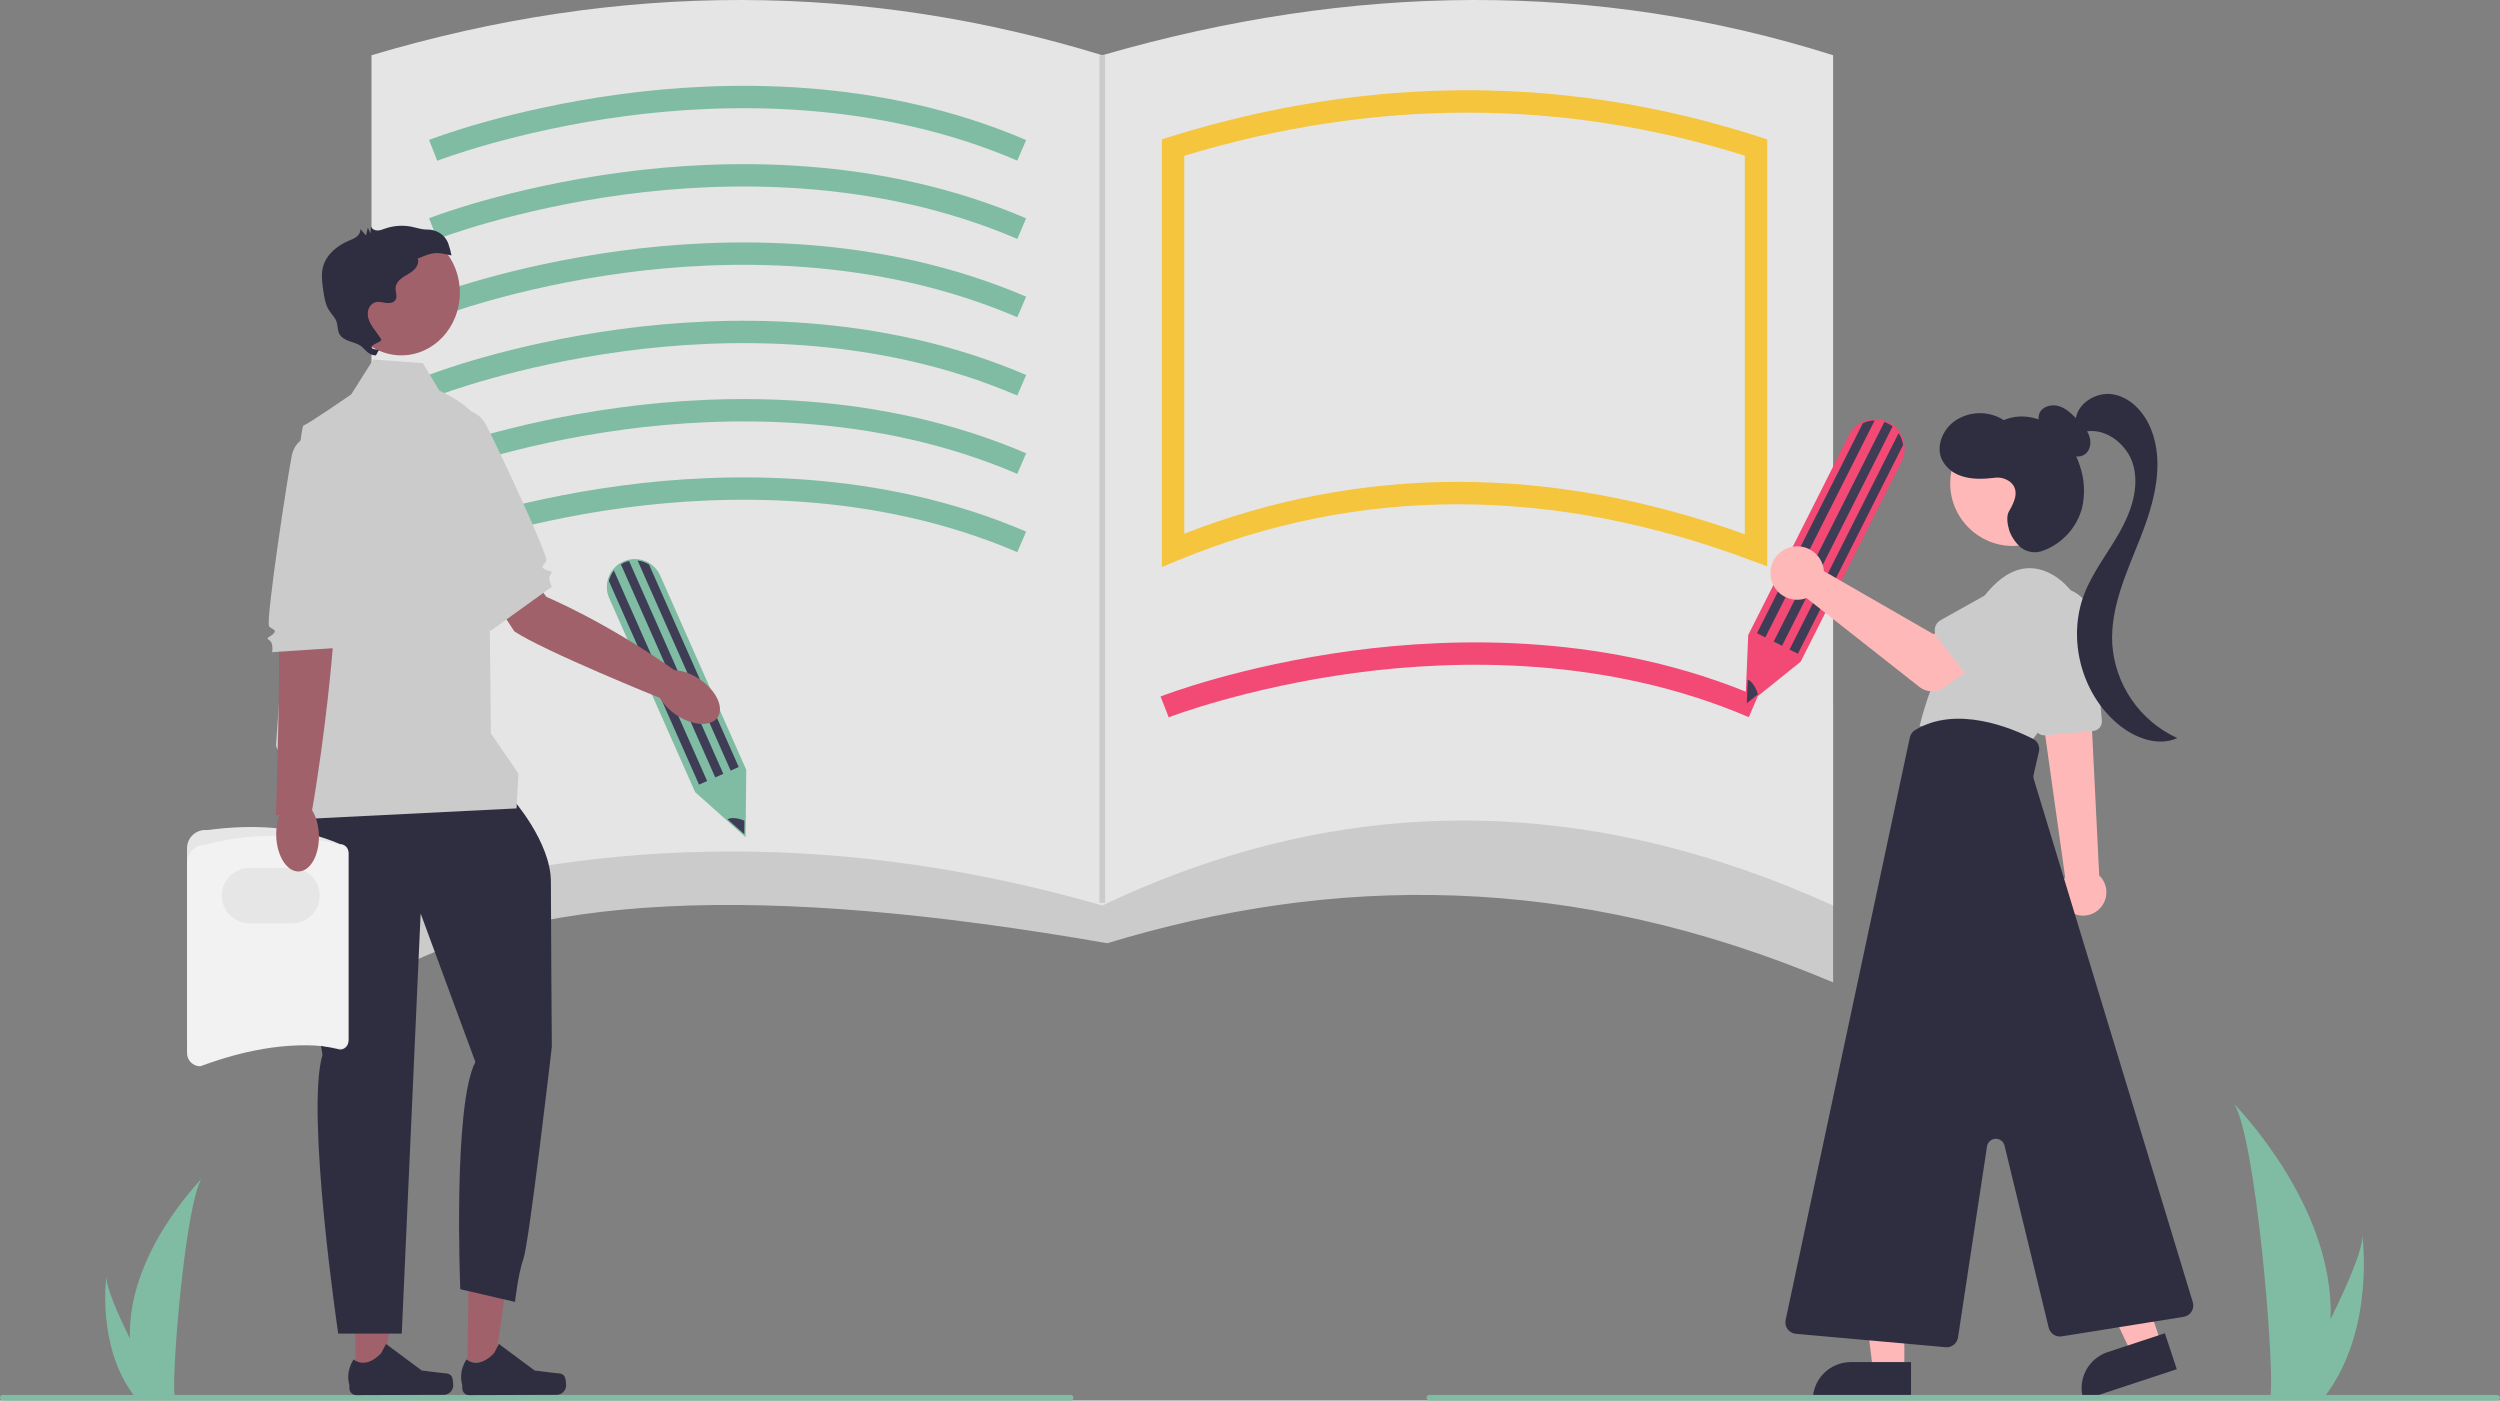 <svg width="598" height="335" viewBox="0 0 598 335" fill="none" xmlns="http://www.w3.org/2000/svg">
<rect x="0" y="0" width="598" height="335" fill="#808080" stroke="none"/>
<g clip-path="url(#clip0_210_430)">
<path d="M557.494 315.497C557.332 321.531 556.319 327.512 554.485 333.264C554.444 333.397 554.399 333.529 554.355 333.662H543.127C543.139 333.542 543.151 333.409 543.163 333.264C543.911 324.675 539.635 273.026 534.474 264.086C534.926 264.812 558.364 288.207 557.494 315.497Z" fill="#7FBCA3"/>
<path d="M556.651 333.263C556.558 333.397 556.46 333.53 556.36 333.662H547.936C548 333.548 548.074 333.415 548.16 333.263C549.551 330.757 553.67 323.264 557.493 315.497C561.6 307.149 565.371 298.485 565.054 295.349C565.152 296.056 567.995 317.616 556.651 333.263Z" fill="#7FBCA3"/>
<path d="M31.073 320.171C31.194 324.652 31.946 329.094 33.308 333.366C33.338 333.465 33.372 333.563 33.405 333.662H41.744C41.735 333.573 41.726 333.474 41.717 333.366C41.161 326.987 44.337 288.628 48.17 281.989C47.835 282.527 30.427 299.903 31.073 320.171Z" fill="#7FBCA3"/>
<path d="M31.699 333.366C31.769 333.465 31.841 333.564 31.916 333.662H38.172C38.125 333.577 38.07 333.478 38.006 333.366C36.972 331.505 33.913 325.94 31.074 320.171C28.024 313.971 25.223 307.536 25.459 305.208C25.386 305.732 23.274 321.745 31.699 333.366Z" fill="#7FBCA3"/>
<path d="M438.476 234.985C375.493 208.35 318.512 209.362 264.841 225.619C182.145 211.207 125.518 213.437 89.195 234.985V168.085H438.476V234.985Z" fill="#CBCBCB"/>
<path d="M438.476 216.588C380.451 190.351 322.496 188.657 263.668 216.588C203.413 199.275 145.165 199.456 88.86 216.588V13.213C148.723 -4.617 206.954 -4.188 263.668 13.213C323.576 -4.128 381.898 -4.678 438.476 13.213V216.588Z" fill="#E5E5E5"/>
<path d="M104.585 38.451L102.633 33.466C103.398 33.168 121.677 26.116 148.504 22.519C173.307 19.192 210.259 18.398 245.453 33.5L243.335 38.417C209.317 23.821 173.457 24.589 149.364 27.804C123.14 31.303 104.767 38.38 104.585 38.451Z" fill="#7FBCA3"/>
<path d="M104.585 57.183L102.633 52.198C103.398 51.9 121.677 44.848 148.504 41.251C173.307 37.925 210.259 37.131 245.453 52.232L243.335 57.149C209.317 42.553 173.457 43.321 149.364 46.535C123.14 50.035 104.767 57.112 104.585 57.183Z" fill="#7FBCA3"/>
<path d="M104.585 75.915L102.633 70.93C103.398 70.632 121.677 63.58 148.504 59.983C173.307 56.656 210.259 55.862 245.453 70.964L243.335 75.881C209.317 61.285 173.457 62.053 149.364 65.267C123.14 68.767 104.767 75.844 104.585 75.915Z" fill="#7FBCA3"/>
<path d="M104.585 94.647L102.633 89.662C103.398 89.364 121.677 82.312 148.504 78.715C173.307 75.389 210.259 74.594 245.453 89.696L243.335 94.613C209.317 80.016 173.457 80.784 149.364 83.999C123.14 87.499 104.767 94.576 104.585 94.647Z" fill="#7FBCA3"/>
<path d="M104.585 113.379L102.633 108.394C103.398 108.095 121.677 101.044 148.504 97.446C173.307 94.12 210.259 93.326 245.453 108.428L243.335 113.345C209.317 98.748 173.457 99.516 149.364 102.731C123.14 106.231 104.767 113.308 104.585 113.379Z" fill="#7FBCA3"/>
<path d="M104.585 132.111L102.633 127.126C103.398 126.827 121.677 119.775 148.504 116.178C173.307 112.853 210.259 112.058 245.453 127.16L243.335 132.076C209.317 117.48 173.457 118.249 149.364 121.463C123.14 124.962 104.767 132.04 104.585 132.111Z" fill="#7FBCA3"/>
<path d="M279.56 171.582L277.608 166.597C278.373 166.298 296.652 159.246 323.479 155.649C348.282 152.324 385.234 151.529 420.428 166.63L418.31 171.547C384.292 156.951 348.433 157.72 324.34 160.934C298.115 164.433 279.742 171.51 279.56 171.582Z" fill="#F24975"/>
<path d="M277.914 135.631V33.322L279.796 32.735C327.491 17.868 374.954 17.871 420.868 32.744L422.721 33.345V135.495L419.093 134.128C371.313 116.134 325.062 116.123 281.623 134.097L277.914 135.631ZM348.684 115.26C371.133 115.26 394.024 119.436 417.358 127.787V37.243C373.705 23.505 328.612 23.513 283.277 37.265V127.663C304.108 119.474 326.295 115.266 348.684 115.26Z" fill="#F5C53E"/>
<path d="M417.469 168.931L418.172 151.904L442.27 104.091C442.95 102.732 444.058 101.633 445.424 100.963C446.26 100.546 447.172 100.3 448.104 100.24C449.037 100.179 449.973 100.304 450.857 100.609C451.88 100.961 452.809 101.544 453.569 102.313C454.33 103.082 454.902 104.016 455.241 105.042C455.386 105.485 455.489 105.941 455.546 106.404C455.718 107.777 455.474 109.17 454.847 110.404L430.716 158.281L417.469 168.931Z" fill="#F24975"/>
<path d="M448.425 100.56L422.266 152.461L420.271 151.46L445.572 101.263C446.458 100.82 447.433 100.58 448.425 100.56Z" fill="#3F3D56"/>
<path d="M455.214 106.446L430.052 156.369L428.057 155.368L454.162 103.575C454.483 104.063 454.739 104.592 454.923 105.147C455.061 105.57 455.159 106.005 455.214 106.446Z" fill="#3F3D56"/>
<path d="M452.709 101.992L426.261 154.466L424.266 153.465L450.747 100.925C451.03 101.021 451.305 101.137 451.571 101.271C451.973 101.473 452.354 101.715 452.709 101.992Z" fill="#3F3D56"/>
<path d="M420.495 166.07L417.833 168.209L418.056 162.57C418.97 162.886 419.959 164.259 420.495 166.07Z" fill="#3F3D56"/>
<path d="M178.338 200.235L166.276 189.481L145.727 143.087C145.139 141.772 145 140.3 145.331 138.897C145.529 138.034 145.898 137.219 146.415 136.5C146.932 135.78 147.587 135.171 148.343 134.707C149.217 134.169 150.204 133.841 151.226 133.747C152.247 133.652 153.277 133.795 154.233 134.164C154.646 134.324 155.042 134.523 155.416 134.759C156.525 135.46 157.4 136.475 157.928 137.676L178.505 184.133L178.338 200.235Z" fill="#7FBCA3"/>
<path d="M146.842 136.459L169.149 186.82L167.214 187.678L145.639 138.97C145.849 138.055 146.259 137.197 146.842 136.459Z" fill="#3F3D56"/>
<path d="M155.246 135.028L176.703 183.469L174.768 184.327L152.508 134.071C153.059 134.13 153.601 134.26 154.119 134.46C154.512 134.612 154.89 134.803 155.246 135.028Z" fill="#3F3D56"/>
<path d="M150.471 134.183L173.025 185.101L171.09 185.959L148.508 134.978C148.749 134.829 148.999 134.697 149.258 134.583C149.648 134.41 150.055 134.276 150.471 134.183Z" fill="#3F3D56"/>
<path d="M178.063 196.299L178.029 199.534L174.029 195.979C174.811 195.501 176.413 195.602 178.063 196.299Z" fill="#3F3D56"/>
<path d="M503.098 216.219C502.735 216.853 502.25 217.408 501.672 217.855C501.094 218.302 500.433 218.63 499.728 218.822C498.303 219.209 496.782 219.016 495.5 218.285C494.218 217.553 493.28 216.344 492.892 214.922C492.504 213.5 492.697 211.983 493.43 210.703C493.443 210.682 493.455 210.66 493.468 210.639C493.624 210.378 493.799 210.13 493.992 209.896L489.309 176.583L489.169 175.585L488.217 168.787L488.077 167.807L488.595 167.832L497.67 168.246L500.103 168.355L500.408 174.556L502.134 209.421C503.036 210.282 503.621 211.421 503.796 212.654C503.97 213.887 503.725 215.142 503.098 216.219Z" fill="#FFB8B8"/>
<path d="M489.195 175.887L500.719 174.832C501.316 174.776 501.867 174.486 502.251 174.025C502.636 173.565 502.822 172.972 502.77 172.375L500.636 148.463C500.43 146.16 499.315 144.033 497.537 142.55C495.76 141.067 493.465 140.349 491.157 140.555C488.849 140.76 486.717 141.873 485.231 143.646C483.745 145.42 483.025 147.711 483.231 150.014C483.246 150.179 483.266 150.343 483.29 150.506L486.745 173.961C486.824 174.498 487.095 174.989 487.506 175.344C487.918 175.7 488.444 175.896 488.988 175.897C489.057 175.898 489.127 175.895 489.195 175.887Z" fill="#CBCBCB"/>
<path d="M497.93 156.569C499.095 153.275 499.149 149.69 498.084 146.363C497.018 143.035 494.891 140.146 492.027 138.137C487.682 135.17 481.736 134.105 475.332 141.712C467.583 150.999 462.057 161.925 459.171 173.662L485.395 177.922C485.395 177.922 494.313 167.044 497.93 156.569Z" fill="#CBCBCB"/>
<path d="M455.517 327.946H448.04L444.483 299.168H455.518L455.517 327.946Z" fill="#FFB8B8"/>
<path d="M433.622 334.873H457.12V325.813H442.701C440.293 325.813 437.984 326.768 436.281 328.467C434.579 330.166 433.622 332.47 433.622 334.873Z" fill="#2F2E41"/>
<path d="M516.986 321.438L509.887 323.78L497.458 297.57L507.935 294.114L516.986 321.438Z" fill="#FFB8B8"/>
<path d="M498.375 334.873L520.686 327.514L517.837 318.912L504.146 323.428C501.86 324.182 499.967 325.811 498.885 327.958C497.803 330.104 497.619 332.592 498.375 334.873Z" fill="#2F2E41"/>
<path d="M481.468 130.591C489.74 130.591 496.447 123.899 496.447 115.644C496.447 107.389 489.74 100.697 481.468 100.697C473.196 100.697 466.49 107.389 466.49 115.644C466.49 123.899 473.196 130.591 481.468 130.591Z" fill="#FFB8B8"/>
<path d="M468.353 319.935L475.296 274.204C475.37 273.716 475.612 273.269 475.98 272.939C476.348 272.609 476.819 272.417 477.313 272.395C477.808 272.374 478.294 272.524 478.689 272.821C479.085 273.118 479.365 273.542 479.481 274.022L490.055 317.603C490.221 318.27 490.632 318.852 491.206 319.233C491.78 319.614 492.476 319.767 493.158 319.663L522.324 314.985C522.71 314.923 523.079 314.779 523.406 314.563C523.732 314.347 524.009 314.064 524.216 313.732C524.424 313.401 524.558 313.029 524.609 312.641C524.661 312.254 524.629 311.86 524.515 311.486L486.484 186.364C486.376 186.008 486.363 185.631 486.447 185.268L487.713 179.791C487.852 179.198 487.788 178.575 487.531 178.021C487.273 177.468 486.838 177.017 486.294 176.74C481.115 174.103 467.998 168.621 458.1 174.626C457.778 174.821 457.5 175.08 457.282 175.386C457.064 175.693 456.911 176.04 456.832 176.407L427.122 315.751C427.042 316.13 427.042 316.522 427.124 316.901C427.206 317.279 427.368 317.636 427.599 317.948C427.829 318.26 428.123 318.519 428.462 318.709C428.8 318.899 429.175 319.015 429.562 319.049L465.395 322.252C465.476 322.259 465.557 322.262 465.639 322.263C466.295 322.261 466.929 322.026 467.426 321.599C467.924 321.172 468.252 320.582 468.351 319.935L468.353 319.935Z" fill="#2F2E41"/>
<path d="M491.4 105.083C490.271 104.405 489.269 103.536 488.439 102.515C488.03 101.999 487.76 101.386 487.656 100.736C487.553 100.086 487.619 99.42 487.848 98.803C488.605 97.136 490.853 96.612 492.596 97.177C494.339 97.743 495.685 99.108 496.958 100.423C498.08 101.579 499.234 102.791 499.764 104.312C500.294 105.833 500.022 107.762 498.699 108.685C497.4 109.59 495.532 109.22 494.283 108.247C493.104 107.184 492.164 105.883 491.524 104.431L491.4 105.083Z" fill="#2F2E41"/>
<path d="M496.473 100.824C496.556 96.613 501.367 93.593 505.522 94.34C509.677 95.086 512.87 98.621 514.468 102.519C517.846 110.756 515.31 120.155 512.056 128.444C508.802 136.734 504.775 145.143 505.25 154.031C505.571 158.834 507.187 163.462 509.925 167.425C512.664 171.389 516.425 174.54 520.81 176.548C516.122 178.668 510.517 176.478 506.577 173.171C497.827 165.829 494.449 152.756 498.551 142.107C500.573 136.855 504.139 132.361 506.922 127.468C509.705 122.574 511.748 116.807 510.31 111.365C508.873 105.924 502.757 101.519 497.529 103.624L496.473 100.824Z" fill="#2F2E41"/>
<path d="M480.57 122.277C481.875 120.075 483.192 117.184 480.806 115.259C480.287 114.86 479.694 114.568 479.06 114.401C478.426 114.233 477.766 114.194 477.117 114.286C474.426 114.609 471.496 114.743 468.891 113.767C467.914 113.432 467.015 112.904 466.246 112.215C465.478 111.526 464.856 110.689 464.418 109.756C463.076 106.577 464.757 102.714 467.568 100.704C469.287 99.519 471.319 98.868 473.409 98.831C475.498 98.794 477.552 99.373 479.312 100.497C482.953 98.892 487.37 99.606 490.678 101.815C493.986 104.024 496.249 107.561 497.478 111.339C498.611 114.59 498.806 118.094 498.041 121.45C497.426 123.785 496.256 125.938 494.63 127.726C493.004 129.514 490.97 130.885 488.701 131.722C487.817 132.07 486.857 132.18 485.917 132.041C484.977 131.903 484.09 131.52 483.345 130.931C482.134 129.847 481.204 128.487 480.635 126.967C480.138 125.301 479.873 123.453 480.57 122.277Z" fill="#2F2E41"/>
<path d="M436.135 135.614C436.21 135.942 436.258 136.276 436.281 136.612L462.478 151.694L468.845 148.035L475.634 156.904L464.992 164.473C464.132 165.085 463.096 165.402 462.041 165.376C460.985 165.35 459.966 164.983 459.137 164.331L432.121 143.063C430.901 143.514 429.573 143.584 428.313 143.263C427.053 142.942 425.921 142.246 425.067 141.267C424.213 140.288 423.678 139.073 423.533 137.783C423.388 136.494 423.64 135.191 424.256 134.047C424.871 132.904 425.821 131.975 426.978 131.384C428.136 130.792 429.447 130.566 430.736 130.737C432.025 130.907 433.232 131.464 434.196 132.336C435.159 133.207 435.835 134.35 436.131 135.614L436.135 135.614Z" fill="#FFB8B8"/>
<path d="M463.354 152.408L471.821 163.359C472.062 163.67 472.368 163.926 472.716 164.109C473.065 164.292 473.449 164.397 473.843 164.419C474.236 164.441 474.63 164.377 474.997 164.233C475.363 164.09 475.695 163.869 475.968 163.586L485.553 153.653C486.36 153.058 487.04 152.31 487.556 151.452C488.072 150.594 488.414 149.642 488.56 148.652C488.707 147.662 488.657 146.653 488.412 145.682C488.168 144.712 487.734 143.799 487.135 142.996C486.536 142.193 485.785 141.516 484.923 141.004C484.062 140.491 483.107 140.153 482.115 140.01C481.122 139.866 480.111 139.919 479.139 140.166C478.167 140.413 477.254 140.848 476.451 141.448C476.368 141.51 476.287 141.573 476.206 141.638L464.185 148.345C463.841 148.538 463.542 148.802 463.309 149.119C463.077 149.437 462.915 149.801 462.836 150.187C462.757 150.572 462.763 150.97 462.852 151.354C462.941 151.737 463.111 152.097 463.352 152.408H463.354Z" fill="#CBCBCB"/>
<path d="M256.094 335H0.67C0.493 335 0.322 334.93 0.196 334.804C0.071 334.679 0 334.509 0 334.331C0 334.154 0.071 333.984 0.196 333.858C0.322 333.733 0.493 333.662 0.67 333.662H256.094C256.272 333.662 256.442 333.733 256.568 333.858C256.694 333.984 256.765 334.154 256.765 334.331C256.765 334.509 256.694 334.679 256.568 334.804C256.442 334.93 256.272 335 256.094 335Z" fill="#7FBCA3"/>
<path d="M597.329 335H341.906C341.728 335 341.557 334.93 341.432 334.804C341.306 334.679 341.235 334.509 341.235 334.331C341.235 334.154 341.306 333.984 341.432 333.858C341.557 333.733 341.728 333.662 341.906 333.662H597.329C597.507 333.662 597.678 333.733 597.804 333.858C597.929 333.984 598 334.154 598 334.331C598 334.509 597.929 334.679 597.804 334.804C597.678 334.93 597.507 335 597.329 335Z" fill="#7FBCA3"/>
<path d="M264.338 13.213H262.998V215.944H264.338V13.213Z" fill="#CBCBCB"/>
<path d="M113.785 120L130.708 142.785C130.708 142.785 145.137 148.77 162 160.785L157.963 167C157.963 167 130.13 155.759 123.007 151.009L110 130.897L113.785 120Z" fill="#A0616A"/>
<path d="M171.654 171.586C173.244 169.259 171.356 165.202 167.437 162.524C163.518 159.846 159.052 159.561 157.462 161.888C155.872 164.215 157.76 168.273 161.679 170.951C165.598 173.629 170.064 173.913 171.654 171.586Z" fill="#A0616A"/>
<path d="M105 99.594L110.766 98C110.766 98 114.123 98.006 116.017 101.219C117.91 104.432 131.318 133.08 130.682 134.19C130.047 135.3 129.16 135.545 130.298 136.164C131.437 136.784 132.48 136.47 131.704 137.398C130.927 138.326 132 140.364 132 140.364L117.208 151L105 99.594Z" fill="#CBCBCB"/>
<path d="M85.001 328L91.777 327.999L95 304L85 304.001L85.001 328Z" fill="#A0616A"/>
<path d="M111.778 325.75L118.458 325.822L122.081 300.582L112.221 300.475L111.778 325.75Z" fill="#A0616A"/>
<path d="M135.076 329.295C135.292 329.661 135.419 330.841 135.425 331.267C135.443 332.574 134.427 333.638 133.157 333.642L112.168 333.713C111.302 333.716 110.59 332.995 110.578 332.102L110.565 331.203C110.565 331.203 109.491 328.503 111.584 325.163C111.584 325.163 114.276 327.763 118.191 323.663L119.332 321.476L127.892 327.828L132.597 328.407C133.626 328.534 134.535 328.381 135.076 329.295Z" fill="#2F2E41"/>
<path d="M108.076 329.295C108.292 329.661 108.419 330.841 108.425 331.267C108.443 332.574 107.427 333.638 106.157 333.642L85.168 333.713C84.302 333.716 83.59 332.995 83.578 332.102L83.566 331.203C83.566 331.203 82.491 328.503 84.584 325.163C84.584 325.163 87.276 327.763 91.191 323.663L92.332 321.476L100.892 327.828L105.597 328.407C106.626 328.534 107.535 328.381 108.076 329.295Z" fill="#2F2E41"/>
<path d="M122.517 191C122.517 191 131.774 201.396 131.774 210.926C131.774 220.455 132 250.391 132 250.391C132 250.391 126.581 297.125 125.227 301.024C123.872 304.922 123.195 311.42 123.195 311.42L110.099 308.387C110.099 308.387 108.293 264.421 113.712 254.025L100.617 218.506L96.101 319H80.899C80.899 319 73.072 266.154 77.136 252.293C77.136 252.293 68.105 199.447 70.362 196.415C72.62 193.382 122.517 191 122.517 191Z" fill="#2F2E41"/>
<path d="M89.288 86L101.152 86.876L105.106 93.45C105.106 93.45 114.333 97.394 115.652 103.092C116.97 108.789 117.409 175.402 117.409 175.402L124 185.044L123.561 193.371L70.833 196V187.994L66 178.47C66 178.47 71.273 102.215 72.591 101.777C73.909 101.339 84.015 94.327 84.015 94.327L89.288 86Z" fill="#CBCBCB"/>
<path d="M96 85C103.732 85 110 78.284 110 70C110 61.716 103.732 55 96 55C88.268 55 82 61.716 82 70C82 78.284 88.268 85 96 85Z" fill="#A0616A"/>
<path d="M107.233 58.28C106.48 56.148 104.391 54.855 102.127 54.906C102.031 54.908 101.936 54.907 101.841 54.903C100.701 54.856 99.606 54.468 98.488 54.24C96.405 53.815 94.208 53.957 92.197 54.647C91.572 54.862 90.946 55.132 90.285 55.132C89.624 55.132 88.904 54.77 88.743 54.13C88.704 54.709 88.666 55.288 88.628 55.868C88.413 55.399 88.198 54.93 87.983 54.461L87.552 56.331L86.172 54.768C86.295 55.457 85.893 56.151 85.348 56.592C84.803 57.032 84.131 57.275 83.486 57.55C80.702 58.734 78.089 60.83 77.287 63.742C76.78 65.581 77.045 67.534 77.314 69.422C77.551 71.092 77.809 72.82 78.719 74.241C79.302 75.153 80.142 75.919 80.497 76.941C80.828 77.893 80.703 78.983 81.173 79.874C81.646 80.77 82.622 81.277 83.577 81.617C84.532 81.957 85.548 82.198 86.37 82.79C87.193 83.382 88.148 85.088 89.94 84.996L90.518 83.912C91.113 83.428 88.911 83.812 88.888 83.046C88.865 82.28 91.538 81.807 91.159 81.141C90.578 80.119 89.792 79.23 89.138 78.254C88.372 77.112 87.77 75.778 88.034 74.384C88.137 73.842 88.391 73.33 88.779 72.936C89.895 71.801 91.14 72.3 92.349 72.463C93.183 72.575 94.179 72.445 94.612 71.725C95.118 70.883 94.554 69.811 94.623 68.832C94.696 67.793 95.484 66.942 96.342 66.35C97.2 65.758 98.174 65.327 98.945 64.627C99.717 63.927 100.267 62.833 99.93 61.848C103.588 60.328 104.148 60.184 108 61.111C107.816 60.15 107.559 59.203 107.233 58.28Z" fill="#2F2E41"/>
<path d="M44.739 247.889V202.894C44.739 201.66 45.265 200.479 46.182 199.653C47.1 198.828 48.329 198.429 49.557 198.558C60.928 197.028 71.638 197.756 81.344 201.91C82.444 201.91 83.338 202.804 83.338 203.904V249.056C83.338 250.155 82.444 251.05 81.344 251.05C70.66 248.544 59.391 249.196 47.9 251.05C46.157 251.05 44.739 249.632 44.739 247.889Z" fill="#E6E6E6"/>
<path d="M44.739 251.895V206.424C44.739 204.02 46.695 202.064 49.1 202.064C59.974 199.219 70.722 199.214 81.344 202.064C82.444 202.064 83.338 202.958 83.338 204.058V248.748C83.338 249.846 82.446 250.739 81.349 250.742C70.875 248.919 59.656 250.694 47.9 255.055C46.157 255.055 44.739 253.638 44.739 251.895Z" fill="#F2F2F2"/>
<path d="M69.849 220.855H59.681C56.029 220.855 53.058 217.884 53.058 214.232C53.058 210.581 56.029 207.61 59.681 207.61H69.849C73.501 207.61 76.472 210.581 76.472 214.232C76.472 217.884 73.501 220.855 69.849 220.855Z" fill="#E6E6E6"/>
<path d="M80 132L79.549 155.539C79.549 155.539 78.108 173.885 74.53 194.53L66 195C66 195 67.049 162.765 66.667 154.283L67.27 135.444L80 132Z" fill="#A0616A"/>
<path d="M71.47 208.457C74.287 208.361 76.439 204.438 76.278 199.694C76.117 194.95 73.703 191.182 70.886 191.278C68.069 191.373 65.916 195.297 66.078 200.041C66.239 204.785 68.653 208.553 71.47 208.457Z" fill="#A0616A"/>
<path d="M80.018 104L73.906 104.208C73.906 104.208 70.649 105.199 69.845 108.747C69.042 112.296 63.411 149.016 64.385 149.863C65.36 150.71 66.3 150.678 65.394 151.589C64.488 152.5 63.375 152.514 64.427 153.15C65.48 153.786 65.095 156 65.095 156L82 154.88L80.018 104Z" fill="#CBCBCB"/>
</g>
<defs>
<clipPath id="clip0_210_430">
<rect width="598" height="335" fill="white"/>
</clipPath>
</defs>
</svg>
